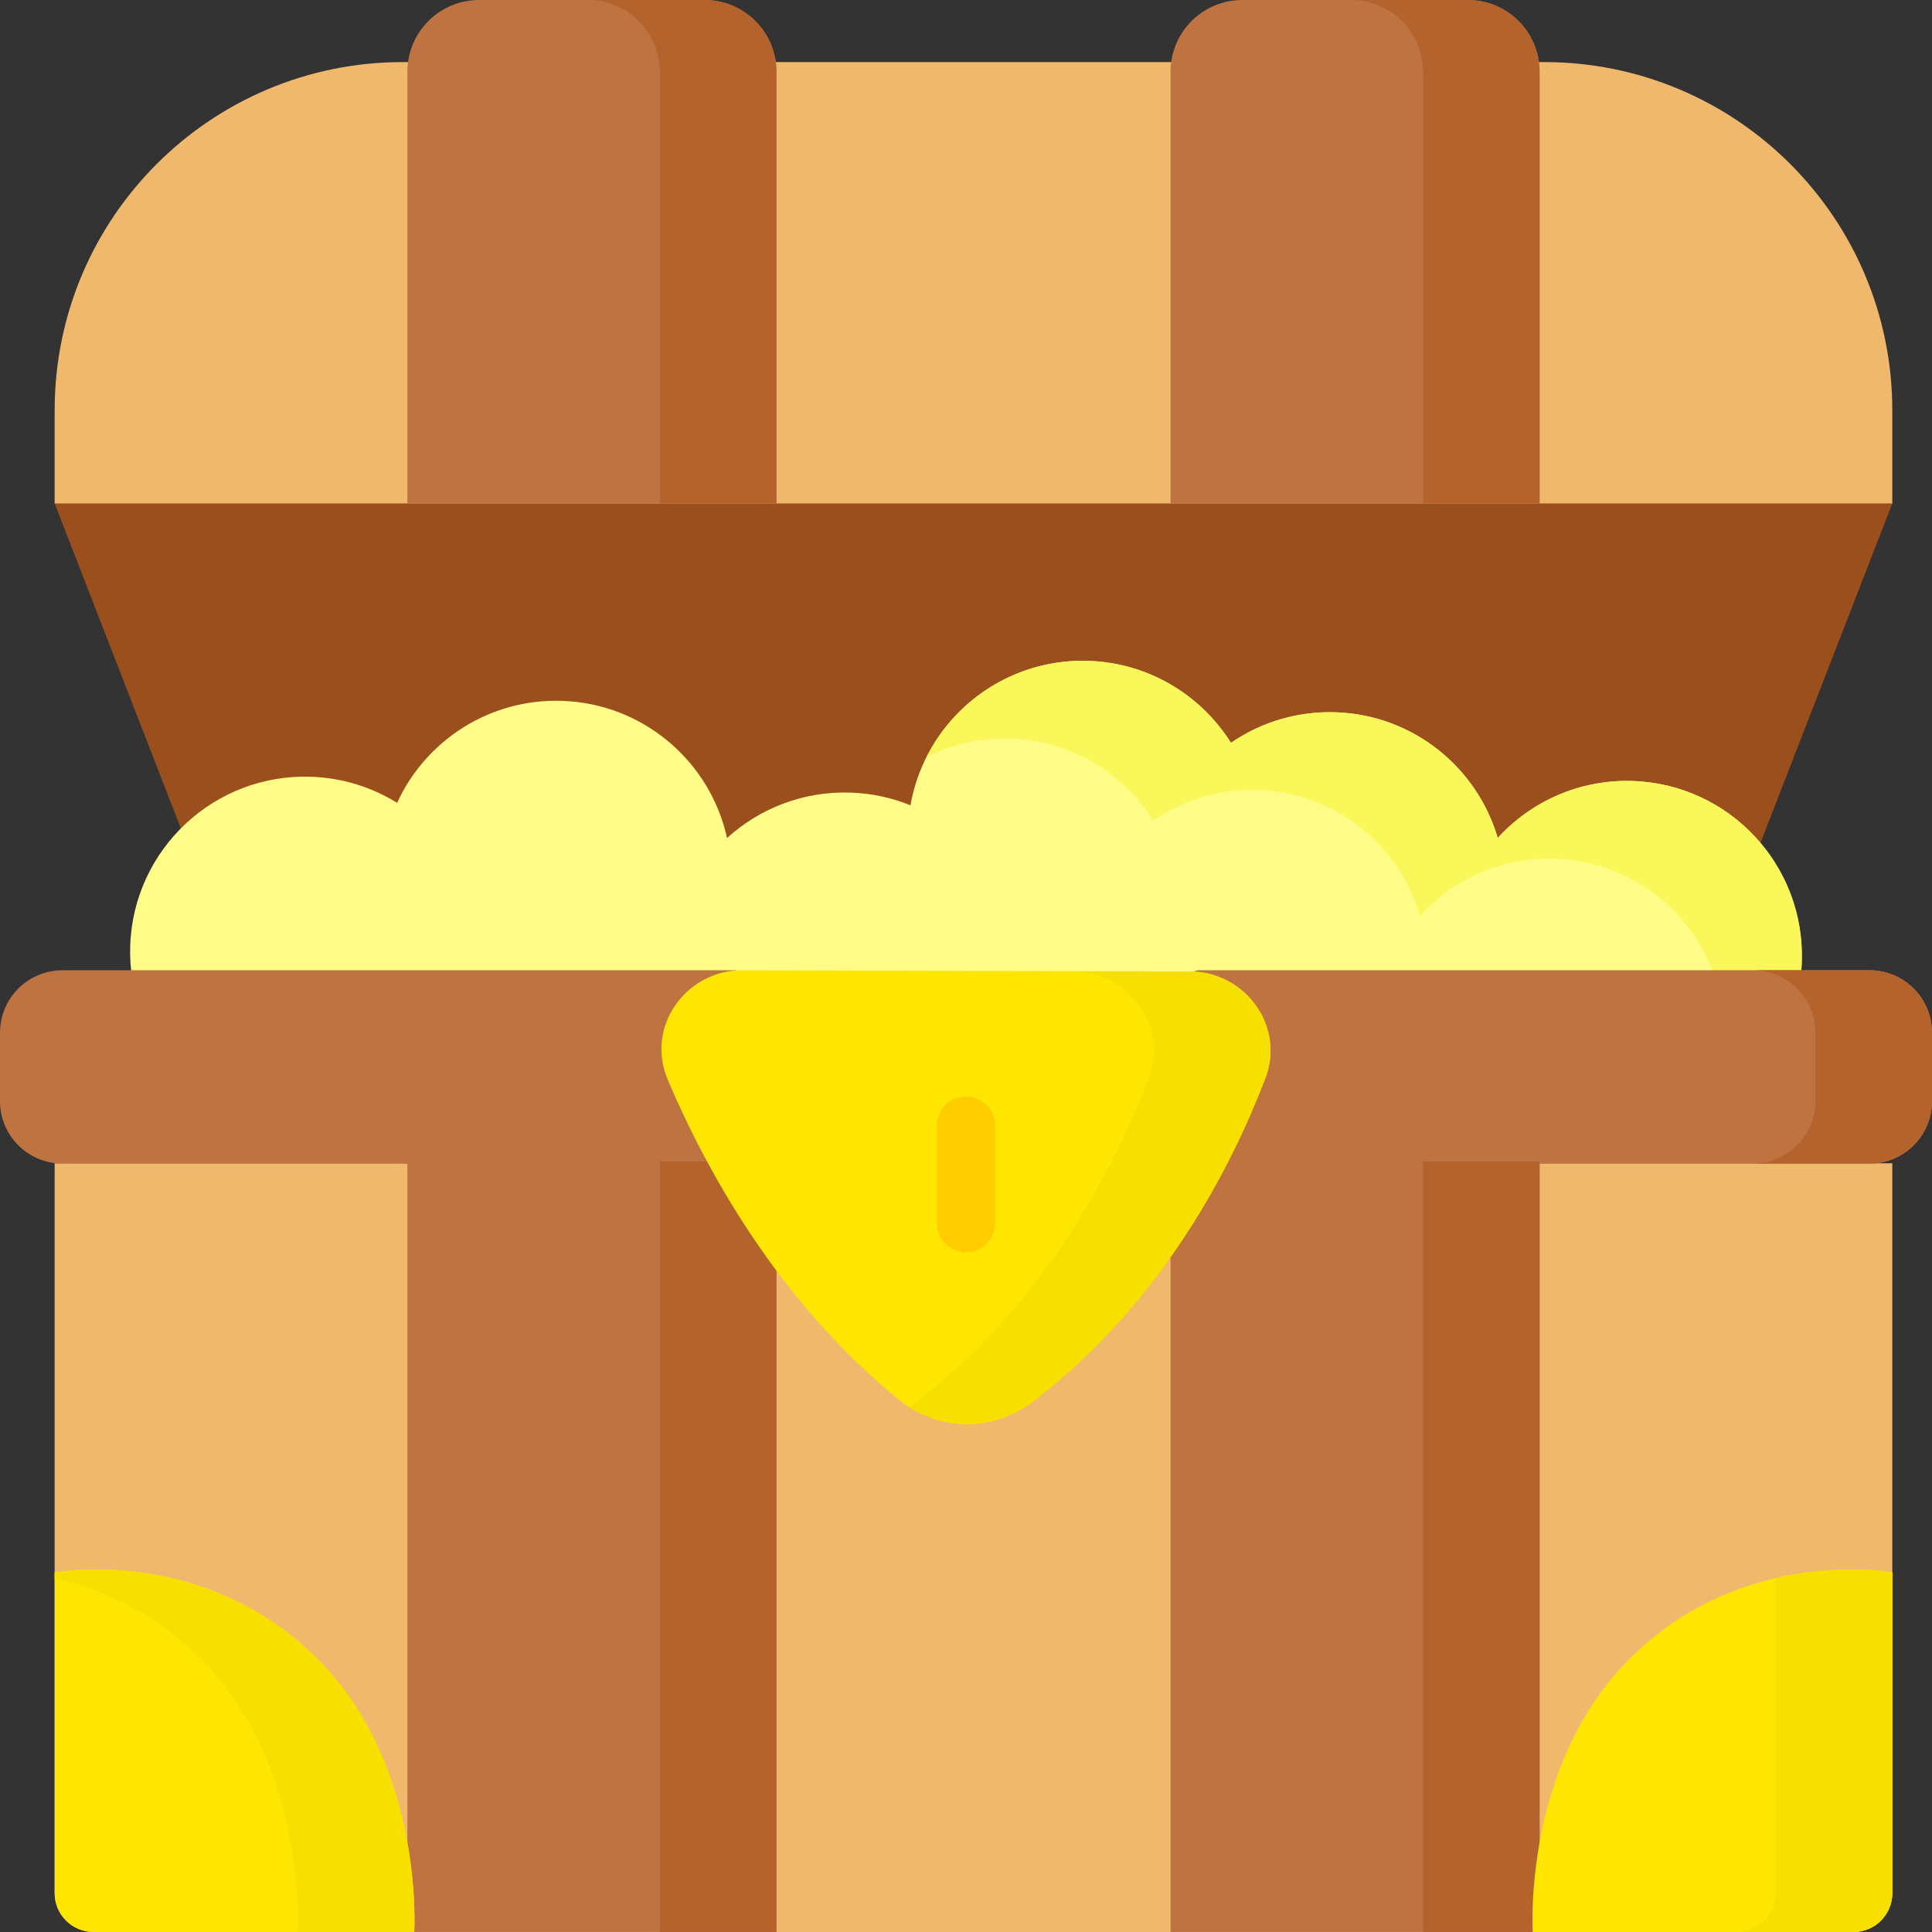 <svg id="Layer_1" enable-background="new 0 0 497 497" height="512" viewBox="0 0 497 497" width="512" xmlns="http://www.w3.org/2000/svg"><rect x="0" y="0" width="497" height="497" fill="#333333" stroke="none"/><g><path d="m14.061 129.509 47.011 121.067h146.492 40.498 191.713l47.011-121.067-235.935-46.337z" fill="#9b4f1d"/><path d="m420.095 200.914c-13.727-.479-26.224 5.25-34.811 14.657-5.301-18.12-21.719-31.639-41.619-32.333-10-.349-19.348 2.597-27.009 7.856-7.669-12.218-21.065-20.541-36.569-21.082-22.707-.792-42.061 15.385-45.878 37.144-4.753-1.927-9.918-3.069-15.341-3.258-12.215-.426-23.455 4.064-31.836 11.685-4.302-19.59-21.417-34.556-42.386-35.288-18.711-.653-35.147 10.216-42.49 26.235-6.447-3.999-13.987-6.431-22.113-6.715-24.838-.867-45.675 18.566-46.542 43.403-.867 24.838 18.566 45.675 43.403 46.542 18.711.653 320.151.404 340.051 1.098 24.838.867 45.675-18.566 46.542-43.403.868-24.836-18.564-45.674-43.402-46.541z" fill="#fffd87"/><g><path d="m420.095 200.914c-13.727-.479-26.224 5.25-34.811 14.657-5.301-18.12-21.719-31.639-41.619-32.333-10-.349-19.348 2.597-27.009 7.856-7.669-12.218-21.066-20.541-36.568-21.082-18.124-.632-34.101 9.551-41.758 24.749 6.524-3.284 13.942-5.022 21.758-4.749 15.503.541 28.899 8.863 36.568 21.082 7.661-5.26 17.009-8.205 27.009-7.856 19.9.694 36.318 14.213 41.619 32.333 8.587-9.407 21.084-15.136 34.811-14.657 24.838.867 44.27 21.704 43.403 46.542-.234 6.71-1.936 13.019-4.771 18.646 14.207-7.153 24.177-21.629 24.771-38.646.867-24.837-18.565-45.675-43.403-46.542z" fill="#faf75a"/></g><g><g><path d="m486.786 129.509h-472.726v-23.972c0-49.467 40.101-89.568 89.568-89.568h293.59c49.467 0 89.568 40.101 89.568 89.568z" fill="#f0b86c"/><g><path d="m199.729 129.509h-94.936v-111.043c0-10.199 8.268-18.466 18.466-18.466h58.005c10.198 0 18.466 8.267 18.466 18.466v111.043z" fill="#bf7341"/><path d="m181.264 0h-30c10.198 0 18.466 8.267 18.466 18.466v111.043h30v-111.043c-.001-10.199-8.268-18.466-18.466-18.466z" fill="#b5632d"/><path d="m396.053 129.509h-94.936v-111.043c0-10.199 8.268-18.466 18.466-18.466h58.005c10.198 0 18.466 8.267 18.466 18.466v111.043z" fill="#bf7341"/><path d="m377.588 0h-30c10.198 0 18.466 8.267 18.466 18.466v111.043h30v-111.043c-.001-10.199-8.268-18.466-18.466-18.466z" fill="#b5632d"/></g></g><g><path d="m14.06 299.247h472.726v187.753c0 5.523-4.477 10-10 10h-452.726c-5.523 0-10-4.477-10-10z" fill="#f0b86c"/><path d="m480.928 299.33h-464.856c-8.876 0-16.072-7.196-16.072-16.072v-17.595c0-8.876 7.196-16.072 16.072-16.072h173.04l64.388 20 54.5-20h172.928c8.876 0 16.072 7.195 16.072 16.072v17.595c0 8.876-7.195 16.072-16.072 16.072z" fill="#bf7341"/><path d="m480.928 249.592h-30c8.876 0 16.072 7.195 16.072 16.072v17.595c0 8.876-7.196 16.072-16.072 16.072h30c8.876 0 16.072-7.195 16.072-16.072v-17.595c0-8.877-7.196-16.072-16.072-16.072z" fill="#b5632d"/><g><path d="m104.793 298.79h94.936v198.192h-94.936z" fill="#bf7341"/><path d="m169.729 298.79h30v198.192h-30z" fill="#b5632d"/><path d="m301.117 298.79h94.936v198.192h-94.936z" fill="#bf7341"/><path d="m366.053 298.79h30v198.192h-30z" fill="#b5632d"/></g><g><path d="m265.377 360.764c33.957-25.646 51.849-61.691 60.117-83.352.142-.371.273-.745.394-1.119 4.203-13.048-5.982-26.331-19.689-26.371l-115.287-.331c-13.599-.039-23.845 12.988-19.911 26.005.233.77.509 1.534.829 2.289 9.096 21.436 27.689 56.577 59.674 82.388 9.818 7.923 23.806 8.094 33.873.491z" fill="#ffe600"/><path d="m306.198 249.922h-30c13.708.039 23.892 13.323 19.689 26.371-.121.375-.252.748-.394 1.119-8.268 21.661-26.16 57.706-60.117 83.352-.53.4-1.076.767-1.627 1.124 9.623 6.277 22.303 5.918 31.627-1.124 33.957-25.646 51.849-61.691 60.117-83.352.142-.371.273-.745.394-1.119 4.204-13.047-5.981-26.331-19.689-26.371z" fill="#f7df00"/><path d="m248.5 282.077c-4.143 0-7.5 3.357-7.5 7.5v25.067c0 4.143 3.357 7.5 7.5 7.5s7.5-3.357 7.5-7.5v-25.067c0-4.142-3.357-7.5-7.5-7.5z" fill="#fc0"/></g></g></g><path d="m106.555 497h-82.495c-5.523 0-10-4.477-10-10v-82.495s38.186-7.182 67.646 22.278c27.552 27.552 24.849 70.217 24.849 70.217z" fill="#ffe600"/><path d="m81.707 426.783c-29.46-29.46-67.646-22.278-67.646-22.278v1.451c11.837 2.755 25.482 8.663 37.646 20.827 27.551 27.552 24.848 70.217 24.848 70.217h30s2.703-42.665-24.848-70.217z" fill="#f7df00"/><path d="m394.292 497h82.495c5.523 0 10-4.477 10-10v-82.495s-38.186-7.182-67.646 22.278c-27.552 27.552-24.849 70.217-24.849 70.217z" fill="#ffe600"/><path d="m456.786 405.956v81.044c0 5.523-4.477 10-10 10h30c5.523 0 10-4.477 10-10v-82.495s-13.168-2.466-30 1.451z" fill="#f7df00"/></g></svg>